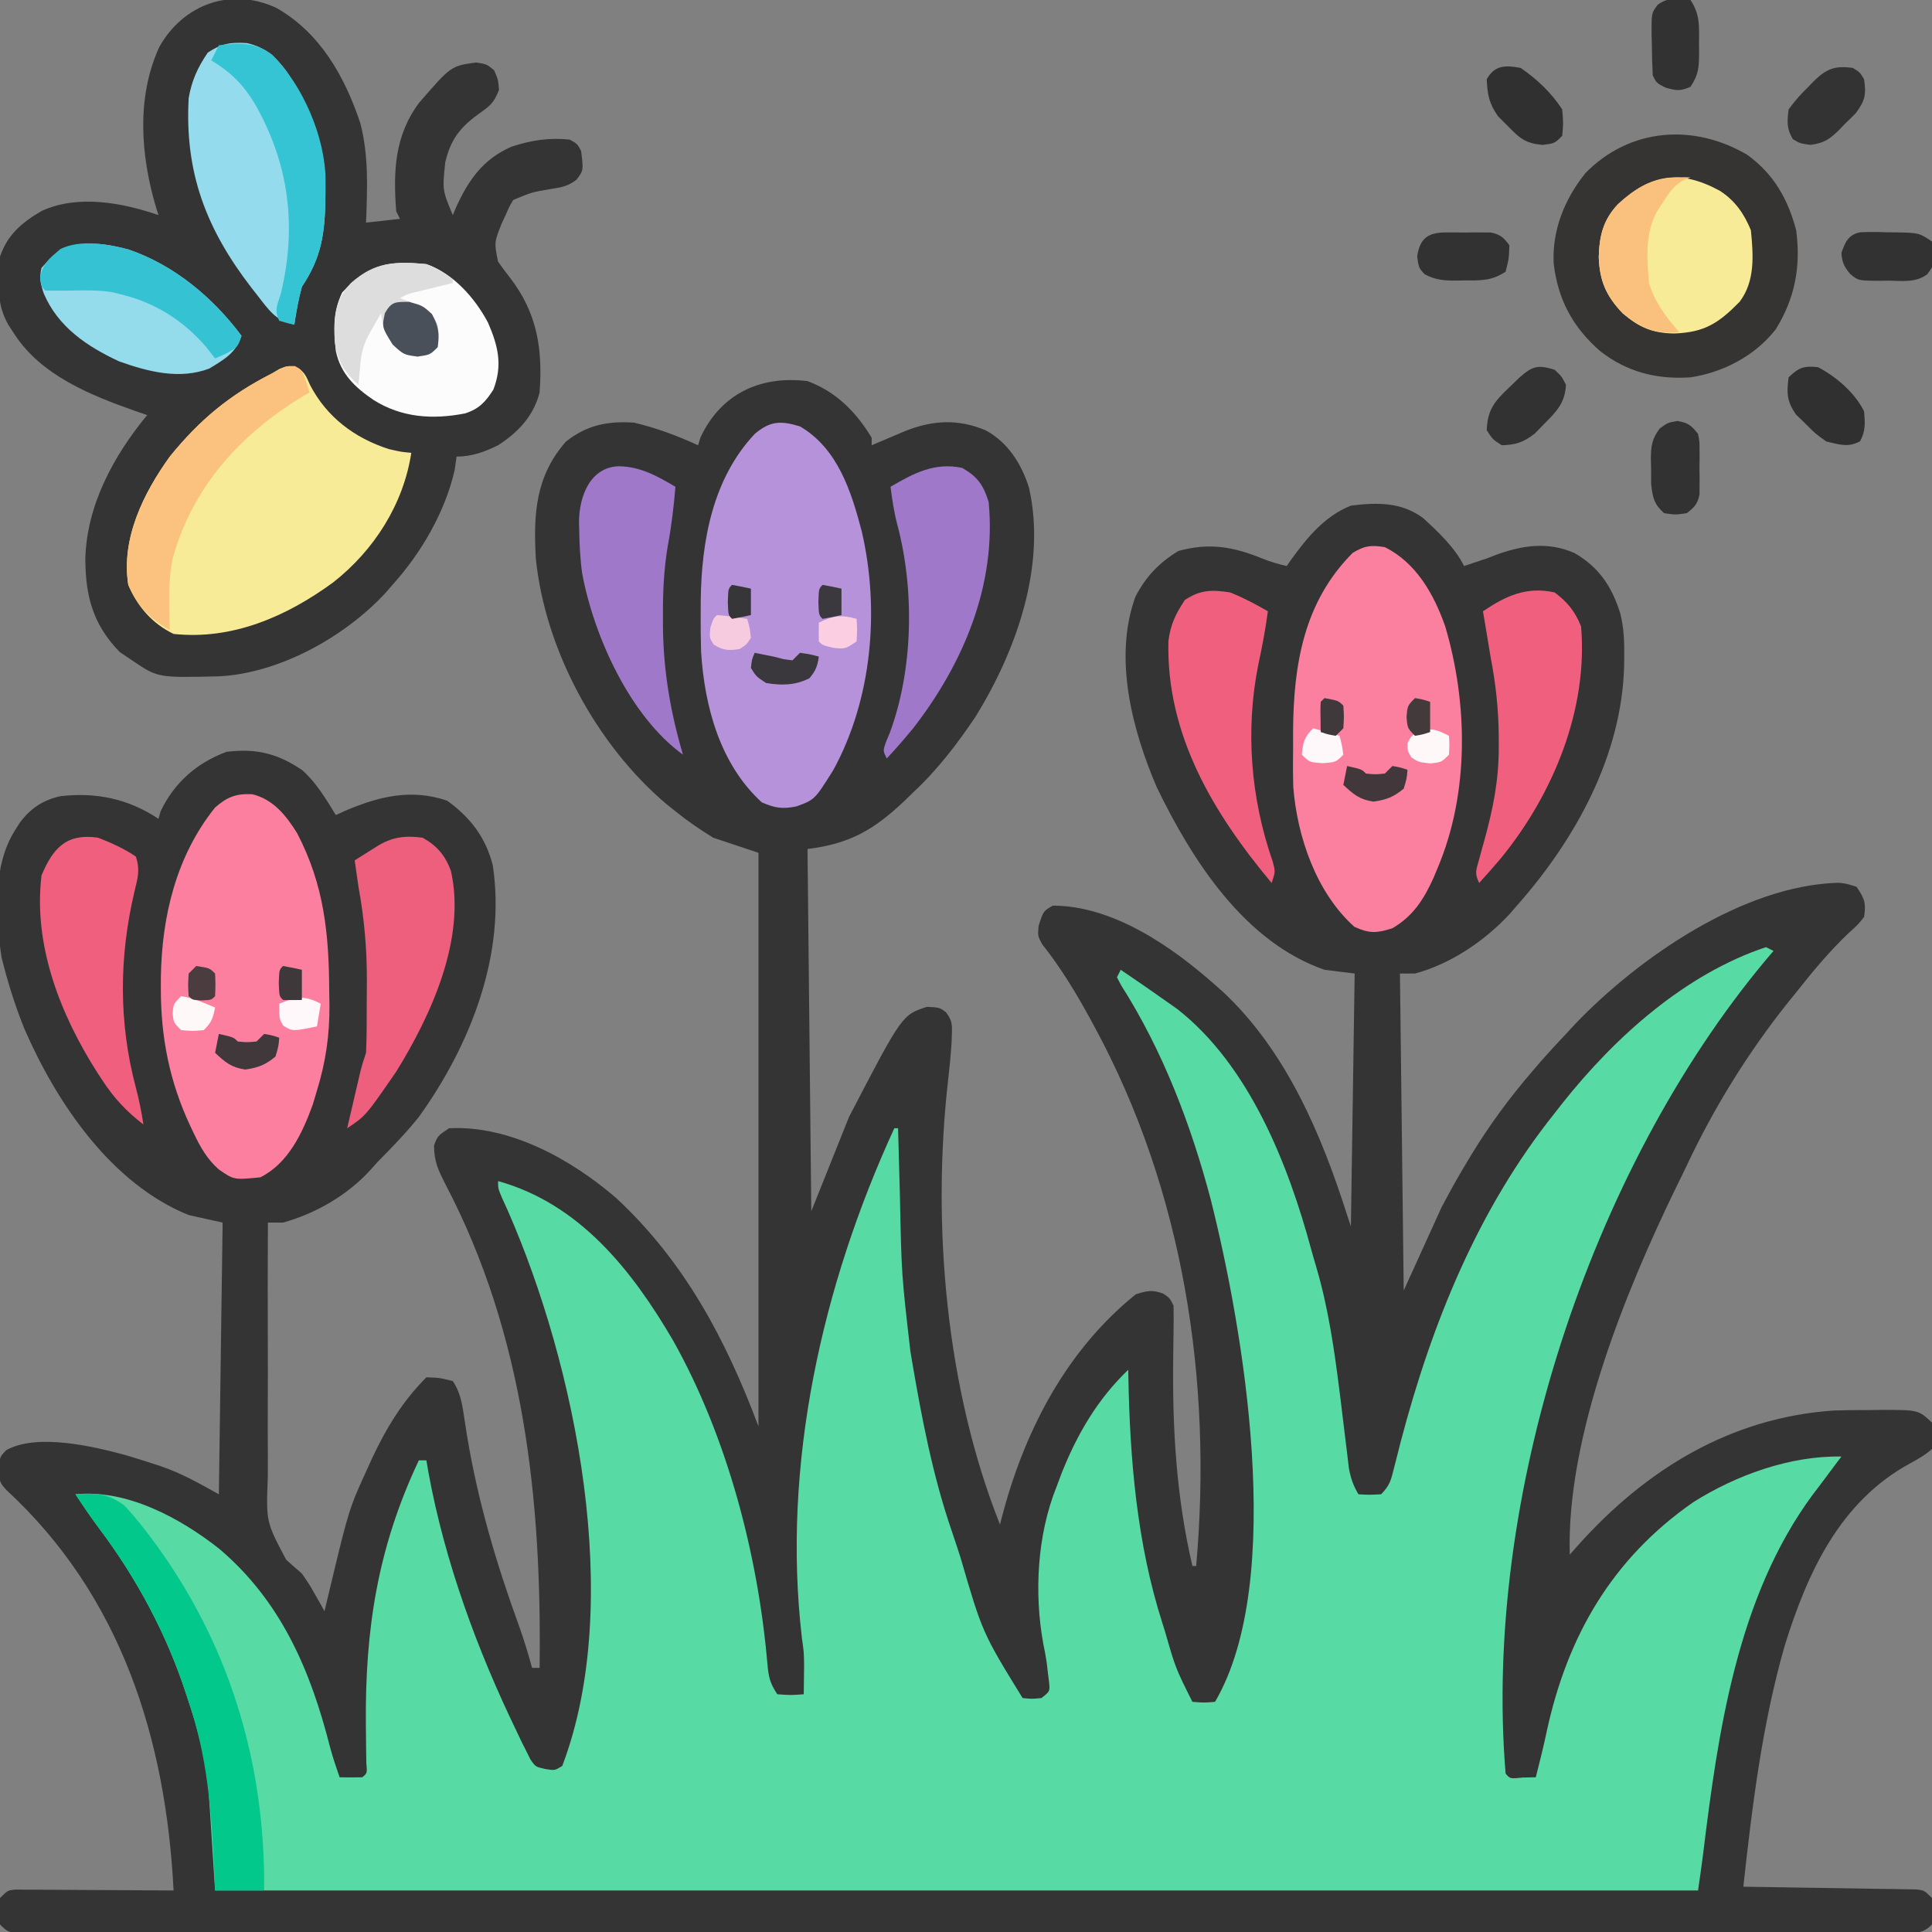 <?xml version="1.0" encoding="UTF-8"?>
<svg version="1.1" xmlns="http://www.w3.org/2000/svg" width="512" height="512">
<rect width="100%" height="100%" fill="#808080" stroke="none"/>
<path d="M0 0 C7.559 2.793 12.876 8.172 17 15 C17 15.66 17 16.32 17 17 C17.82 16.651 18.64 16.301 19.484 15.941 C20.562 15.486 21.64 15.031 22.75 14.562 C23.817 14.11 24.885 13.658 25.984 13.191 C33.23 10.329 39.953 9.985 47.184 13.027 C53.146 16.22 56.788 22.052 58.727 28.367 C63.315 48.983 55.367 71.361 44.562 88.875 C39.718 96.104 34.388 103.068 28 109 C27.282 109.7 26.564 110.4 25.824 111.121 C17.605 118.905 11.332 122.584 0 124 C0.33 155.68 0.66 187.36 1 220 C4.3 211.75 7.6 203.5 11 195 C25.062 167.946 25.062 167.946 31.688 165.812 C35 166 35 166 36.691 167.256 C38.302 169.402 38.346 170.437 38.25 173.094 C38.209 174.293 38.209 174.293 38.168 175.516 C37.954 178.684 37.65 181.831 37.288 184.986 C32.887 223.397 36.64 266.865 51 303 C51.329 301.753 51.657 300.507 51.996 299.223 C58.03 277.258 68.928 256.547 87 242 C89.986 241.057 91.304 240.749 94.25 241.812 C96 243 96 243 97 245 C97.051 247.419 97.043 249.809 96.992 252.227 C96.972 253.738 96.953 255.249 96.935 256.76 C96.925 257.555 96.914 258.349 96.904 259.168 C96.687 277.808 97.756 295.786 102 314 C102.33 314 102.66 314 103 314 C107.344 264.899 99.66 214.604 76 171 C75.497 170.07 75.497 170.07 74.984 169.122 C71.16 162.114 67.119 155.454 62.152 149.184 C61 147 61 147 61.25 144.34 C62.495 140.454 62.495 140.454 65 139 C80.941 139 96.584 149.858 108 160 C108.699 160.615 109.397 161.23 110.117 161.863 C126.87 177.573 136.167 199.555 143 221 C143.33 221.99 143.66 222.98 144 224 C144.33 201.89 144.66 179.78 145 157 C142.36 156.67 139.72 156.34 137 156 C115.724 148.601 101.936 126.962 92.57 107.664 C86.055 92.461 81.009 73.34 86.895 57.148 C89.64 51.813 93.196 48.089 98.312 45 C106.498 42.78 112.763 43.859 120.555 47.027 C122.7 47.881 124.75 48.503 127 49 C127.352 48.492 127.704 47.984 128.066 47.461 C132.3 41.558 137.069 35.745 144 33 C150.946 32.127 157.373 32.021 163.148 36.297 C167.169 39.995 171.535 44.07 174 49 C175.207 48.598 175.207 48.598 176.438 48.188 C177.613 47.796 178.789 47.404 180 47 C181.015 46.604 181.015 46.604 182.051 46.199 C189.14 43.542 196.121 42.412 203.25 45.562 C209.82 49.358 213.154 54.458 215.396 61.567 C216.352 65.418 216.49 69.109 216.438 73.062 C216.429 73.885 216.421 74.707 216.412 75.554 C215.768 99.34 203.437 121.538 188 139 C187.064 140.079 187.064 140.079 186.109 141.18 C179.459 148.361 170.495 154.425 161 157 C159.68 157 158.36 157 157 157 C157.33 184.72 157.66 212.44 158 241 C161.3 233.74 164.6 226.48 168 219 C170.087 215.069 172.133 211.283 174.438 207.5 C174.981 206.595 175.525 205.69 176.085 204.757 C180.827 197.005 186.084 189.887 192 183 C192.758 182.114 193.516 181.229 194.297 180.316 C196.485 177.83 198.725 175.407 201 173 C202.226 171.677 202.226 171.677 203.477 170.328 C220.265 152.797 247.993 133.607 273.223 132.941 C275.125 133.125 275.125 133.125 278 134 C280.168 137.252 280.545 138.227 280 142 C278.348 144.07 278.348 144.07 276.062 146.125 C270.856 151.055 266.436 156.376 262 162 C261.219 162.964 260.438 163.928 259.633 164.922 C249.033 178.265 240.125 192.711 232.884 208.131 C232.035 209.926 231.155 211.705 230.273 213.484 C216.826 241.117 201.064 279.759 202 311 C202.739 310.166 203.477 309.332 204.238 308.473 C222.192 288.437 244.622 274.643 272.047 272.795 C275.159 272.699 278.262 272.678 281.375 272.688 C282.428 272.671 283.481 272.655 284.566 272.639 C294.368 272.632 294.368 272.632 298 276 C298.812 279.375 298.812 279.375 298 283 C296.218 284.59 294.384 285.625 292.285 286.762 C273.625 296.874 265.059 315.596 259 335 C252.996 355.901 250.369 377.44 248 399 C248.895 399.012 248.895 399.012 249.809 399.025 C256.005 399.11 262.202 399.21 268.398 399.317 C270.712 399.356 273.027 399.391 275.341 399.422 C278.663 399.467 281.984 399.525 285.305 399.586 C286.344 399.597 287.384 399.609 288.455 399.621 C289.416 399.641 290.377 399.661 291.367 399.681 C292.215 399.694 293.063 399.708 293.937 399.722 C296 400 296 400 298 402 C298.25 405.5 298.25 405.5 298 409 C295.44 411.56 293.769 411.242 290.278 411.266 C289.469 411.261 288.66 411.257 287.826 411.252 C286.966 411.255 286.107 411.257 285.222 411.26 C282.31 411.268 279.399 411.261 276.487 411.254 C274.392 411.256 272.296 411.259 270.2 411.263 C264.417 411.272 258.633 411.268 252.849 411.261 C246.622 411.257 240.394 411.264 234.166 411.269 C222.663 411.278 211.16 411.277 199.656 411.272 C189.031 411.267 178.405 411.265 167.78 411.268 C167.076 411.268 166.372 411.268 165.647 411.268 C162.79 411.269 159.933 411.269 157.076 411.27 C130.257 411.276 103.438 411.271 76.619 411.26 C52.774 411.25 28.928 411.251 5.082 411.261 C-21.687 411.271 -48.456 411.276 -75.224 411.27 C-78.076 411.269 -80.928 411.268 -83.78 411.268 C-84.482 411.267 -85.184 411.267 -85.908 411.267 C-96.528 411.265 -107.149 411.268 -117.77 411.273 C-129.842 411.278 -141.914 411.277 -153.986 411.266 C-160.151 411.261 -166.317 411.259 -172.482 411.265 C-178.117 411.271 -183.752 411.268 -189.387 411.257 C-191.434 411.255 -193.481 411.256 -195.529 411.261 C-198.294 411.267 -201.06 411.261 -203.826 411.252 C-204.635 411.256 -205.444 411.261 -206.278 411.266 C-211.772 411.228 -211.772 411.228 -214 409 C-214.25 405.5 -214.25 405.5 -214 402 C-212 400 -212 400 -210.089 399.759 C-209.312 399.764 -208.535 399.768 -207.734 399.773 C-206.853 399.773 -205.972 399.773 -205.065 399.773 C-203.637 399.789 -203.637 399.789 -202.18 399.805 C-200.719 399.809 -200.719 399.809 -199.229 399.813 C-196.111 399.824 -192.993 399.85 -189.875 399.875 C-187.764 399.885 -185.654 399.894 -183.543 399.902 C-178.362 399.924 -173.181 399.958 -168 400 C-170.036 359.894 -181.866 321.966 -212.23 293.941 C-214 292 -214 292 -214.5 288.438 C-214 285 -214 285 -212.336 283.305 C-204.21 278.766 -189.327 282.287 -180.772 284.603 C-178.397 285.303 -176.041 286.044 -173.688 286.812 C-172.959 287.049 -172.23 287.285 -171.48 287.528 C-165.775 289.491 -161.448 291.973 -156 295 C-155.67 271.24 -155.34 247.48 -155 223 C-157.97 222.34 -160.94 221.68 -164 221 C-184.535 212.709 -198.997 191.266 -207.531 171.656 C-209.721 166.204 -211.527 160.687 -213 155 C-213.192 154.264 -213.384 153.528 -213.582 152.77 C-215.205 142.015 -216.022 128.447 -210 119 C-209.626 118.402 -209.252 117.804 -208.867 117.188 C-206.038 113.29 -202.648 111.028 -198 110 C-188.513 108.901 -179.981 110.679 -172 116 C-171.722 115.01 -171.722 115.01 -171.438 114 C-167.78 106.366 -161.881 101.205 -154 98.25 C-146.079 97.26 -140.398 98.689 -133.875 103.125 C-130.138 106.462 -127.603 110.763 -125 115 C-124.212 114.639 -123.425 114.278 -122.613 113.906 C-113.572 110.054 -105.071 107.94 -95.5 111.188 C-89.32 115.668 -85.317 120.871 -83.41 128.297 C-79.828 151.904 -89.355 176.039 -103 195 C-106.402 199.257 -110.174 203.127 -114 207 C-114.907 208.015 -114.907 208.015 -115.832 209.051 C-121.936 215.749 -130.291 220.577 -139 223 C-140.32 223 -141.64 223 -143 223 C-143.055 233.797 -143.066 244.593 -143.023 255.39 C-143.005 260.405 -143.001 265.418 -143.031 270.432 C-143.059 275.276 -143.048 280.119 -143.011 284.963 C-143.004 286.806 -143.01 288.649 -143.031 290.492 C-143.488 302.295 -143.488 302.295 -138.156 312.356 C-136.786 313.587 -135.402 314.804 -134 316 C-131.906 319.066 -131.906 319.066 -130.5 321.562 C-130.015 322.409 -129.531 323.256 -129.031 324.129 C-128.691 324.746 -128.351 325.364 -128 326 C-127.844 325.341 -127.689 324.682 -127.529 324.003 C-121.613 299.141 -121.613 299.141 -117 289 C-116.465 287.822 -115.93 286.644 -115.379 285.43 C-111.615 277.422 -107.28 270.28 -101 264 C-97.5 264.125 -97.5 264.125 -94 265 C-92.18 267.755 -91.62 270.415 -91.141 273.648 C-90.998 274.56 -90.855 275.472 -90.708 276.411 C-90.481 277.878 -90.481 277.878 -90.25 279.375 C-87.386 296.715 -82.516 313.218 -76.516 329.715 C-75.169 333.439 -74.038 337.179 -73 341 C-72.34 341 -71.68 341 -71 341 C-70.412 296.712 -75.017 252.809 -95.887 212.977 C-97.791 209.226 -99.007 206.785 -98.969 202.523 C-98 200 -98 200 -95 198 C-78.819 197.167 -62.543 206.297 -50.684 216.504 C-32.593 233.33 -21.626 253.998 -13 277 C-13 226.84 -13 176.68 -13 125 C-16.96 123.68 -20.92 122.36 -25 121 C-28.605 118.758 -31.734 116.641 -35 114 C-35.822 113.341 -36.645 112.683 -37.492 112.004 C-55.926 96.355 -69.561 71.179 -72 47 C-72.666 35.202 -72.085 25.19 -64 16 C-58.403 11.612 -52.967 10.551 -46 11 C-40.083 12.379 -34.516 14.482 -29 17 C-28.794 16.319 -28.587 15.639 -28.375 14.938 C-22.927 3.298 -12.463 -1.533 0 0 Z " fill="#333433" transform="translate(214,101)"/>
<path d="M0 0 C0.66 0.33 1.32 0.66 2 1 C1.296 1.828 0.592 2.655 -0.133 3.508 C-46.727 59.376 -75.03 146.096 -69 219 C-67.816 220.416 -67.816 220.416 -64.438 220.062 C-62.736 220.032 -62.736 220.032 -61 220 C-59.986 216.02 -58.993 212.046 -58.141 208.027 C-52.701 182.728 -40.877 162.133 -19.266 147.098 C-7.877 139.909 6.454 134.734 20 135 C19.648 135.461 19.296 135.923 18.934 136.398 C17.275 138.589 15.638 140.794 14 143 C13.447 143.724 12.894 144.449 12.324 145.195 C-7.646 172.281 -12.714 208.011 -16.69 240.583 C-17.093 243.726 -17.552 246.862 -18 250 C-147.69 250 -277.38 250 -411 250 C-411.99 234.655 -411.99 234.655 -413 219 C-414.421 212.409 -415.839 206.308 -418 200 C-418.216 199.331 -418.433 198.662 -418.656 197.972 C-423.821 182.089 -431.742 167.307 -441.773 153.98 C-443.966 151.046 -445.994 148.063 -448 145 C-434.392 143.611 -420.26 151.28 -409.906 159.438 C-393.479 173.365 -385.688 191.714 -380.521 212.059 C-379.799 214.747 -378.917 217.373 -378 220 C-376 220.043 -374 220.041 -372 220 C-370.679 218.908 -370.679 218.908 -370.918 216.219 C-370.936 214.992 -370.954 213.764 -370.973 212.5 C-370.987 211.132 -371.001 209.765 -371.015 208.397 C-371.023 207.679 -371.032 206.96 -371.04 206.22 C-371.295 180.829 -367.911 159.08 -357 136 C-356.34 136 -355.68 136 -355 136 C-354.827 137.024 -354.655 138.047 -354.477 139.102 C-350.132 162.859 -341.52 186.305 -331 208 C-330.595 208.856 -330.19 209.713 -329.772 210.595 C-329.359 211.413 -328.945 212.231 -328.52 213.074 C-328.156 213.806 -327.792 214.538 -327.417 215.292 C-326.07 217.229 -326.07 217.229 -323.468 217.808 C-320.997 218.213 -320.997 218.213 -319 217 C-302.454 173.485 -315.515 110.626 -333.438 69.812 C-333.931 68.726 -334.425 67.639 -334.934 66.52 C-336 64 -336 64 -336 62 C-314.413 68.016 -300.544 85.587 -289.667 104.172 C-275.341 129.643 -267.128 160.92 -264.632 189.914 C-264.315 193.393 -263.992 195.012 -262 198 C-258.416 198.25 -258.416 198.25 -255 198 C-254.972 196.354 -254.953 194.708 -254.938 193.062 C-254.92 191.688 -254.92 191.688 -254.902 190.285 C-254.951 186.894 -254.951 186.894 -255.484 183.129 C-260.854 137.119 -250.148 89.671 -231 48 C-230.67 48 -230.34 48 -230 48 C-229.975 48.946 -229.95 49.892 -229.924 50.867 C-229.828 54.461 -229.728 58.054 -229.628 61.647 C-229.585 63.187 -229.543 64.727 -229.503 66.267 C-229.087 86.714 -229.087 86.714 -226.75 107 C-226.559 108.155 -226.559 108.155 -226.365 109.333 C-223.743 124.758 -220.815 140.149 -215.698 154.961 C-214.933 157.194 -214.207 159.438 -213.48 161.684 C-207.64 181.715 -207.64 181.715 -197 199 C-194.542 199.25 -194.542 199.25 -192 199 C-189.742 197.211 -189.742 197.211 -189.988 194.793 C-190.149 193.503 -190.149 193.503 -190.312 192.188 C-190.412 191.335 -190.511 190.483 -190.613 189.605 C-190.858 187.954 -191.152 186.309 -191.509 184.679 C-193.984 171.171 -193.13 155.729 -188 143 C-187.564 141.836 -187.129 140.672 -186.68 139.473 C-182.532 129.035 -177.141 119.803 -169 112 C-168.991 112.616 -168.981 113.232 -168.972 113.866 C-168.559 135.825 -166.71 157.972 -160 179 C-159.639 180.143 -159.639 180.143 -159.271 181.31 C-156.481 191.046 -156.481 191.046 -152 200 C-148.916 200.25 -148.916 200.25 -146 200 C-127.046 167.565 -138.606 100.74 -147.117 66.98 C-152.341 47.164 -159.832 27.454 -170.883 10.117 C-171.251 9.419 -171.62 8.72 -172 8 C-171.67 7.34 -171.34 6.68 -171 6 C-166.634 8.955 -162.3 11.95 -158 15 C-157.328 15.476 -156.657 15.951 -155.965 16.441 C-136.929 31.361 -126.609 57.535 -120.507 80.143 C-120.071 81.741 -119.605 83.33 -119.133 84.918 C-115.975 95.678 -114.385 106.745 -112.992 117.848 C-112.905 118.54 -112.818 119.233 -112.728 119.947 C-112.288 123.459 -111.859 126.972 -111.446 130.487 C-111.208 132.437 -111.208 132.437 -110.965 134.426 C-110.827 135.595 -110.689 136.765 -110.547 137.97 C-110.051 140.717 -109.409 142.617 -108 145 C-105.083 145.167 -105.083 145.167 -102 145 C-99.596 142.596 -99.34 141.097 -98.52 137.82 C-98.11 136.225 -98.11 136.225 -97.692 134.597 C-97.402 133.451 -97.112 132.306 -96.812 131.125 C-88.578 99.802 -76.374 69.485 -56 44 C-55.27 43.067 -54.541 42.133 -53.789 41.172 C-39.968 23.811 -21.467 7.156 0 0 Z " fill="#58DAA5" transform="translate(468,251)"/>
<path d="M0 0 C11.61 6.557 18.205 18.23 22.312 30.625 C24.565 39.287 24.153 48.065 23.812 56.938 C28.267 56.443 28.267 56.443 32.812 55.938 C32.483 55.278 32.153 54.617 31.812 53.938 C31 43.4 31.367 33.867 37.906 25.145 C46.32 15.426 46.32 15.426 52.938 14.5 C55.812 14.938 55.812 14.938 57.75 16.562 C58.812 18.938 58.812 18.938 59.062 21.75 C57.642 25.372 56.595 26.047 53.5 28.25 C48.628 31.795 46.198 35.043 44.812 40.938 C44.035 48.325 44.035 48.325 46.812 54.938 C47.081 54.297 47.349 53.656 47.625 52.996 C50.942 45.675 54.752 40.19 62.27 36.844 C67.51 35.105 72.317 34.359 77.812 34.938 C79.812 36.062 79.812 36.062 80.812 37.938 C81.456 43.082 81.456 43.082 79.594 45.559 C77.374 47.277 75.699 47.568 72.938 48 C67.688 48.887 67.688 48.887 62.812 50.938 C61.753 52.759 61.753 52.759 60.812 54.938 C60.462 55.684 60.111 56.43 59.75 57.199 C57.781 62.177 57.781 62.177 58.781 67.238 C59.824 68.735 60.914 70.2 62.043 71.633 C69.208 80.964 70.649 90.491 69.812 101.938 C68.229 108.175 64.137 112.492 58.812 115.938 C55.195 117.7 51.89 118.938 47.812 118.938 C47.648 120.093 47.483 121.248 47.312 122.438 C44.836 133.537 38.383 144.575 30.812 152.938 C30.244 153.597 29.676 154.257 29.09 154.938 C18.284 166.684 0.802 176.43 -15.297 177.176 C-31.379 177.557 -31.379 177.557 -38.188 172.938 C-39.26 172.216 -40.333 171.494 -41.438 170.75 C-48.51 163.517 -50.523 156.031 -50.573 146.135 C-50.258 131.88 -43.088 118.727 -34.188 107.938 C-35.729 107.41 -35.729 107.41 -37.301 106.871 C-49.211 102.673 -62.335 97.422 -69.438 86.375 C-69.938 85.611 -70.438 84.846 -70.953 84.059 C-74.203 78.474 -73.825 72.197 -73.188 65.938 C-71.2 60.096 -67.363 56.892 -62.152 53.848 C-52.594 49.42 -40.753 51.658 -31.188 54.938 C-31.392 54.294 -31.597 53.651 -31.809 52.988 C-35.919 39.201 -37.111 23.714 -30.938 10.312 C-24.504 -1.031 -11.918 -5.488 0 0 Z " fill="#343434" transform="translate(73.188,2.062)"/>
<path d="M0 0 C8.338 4.169 13 12.469 16 21 C22.023 41.355 22.403 65.165 14 85 C13.478 86.261 13.478 86.261 12.945 87.547 C10.352 93.277 7.525 97.77 2 101 C-2.202 102.327 -4.041 102.43 -8.062 100.625 C-18.165 91.597 -23.234 76.779 -24.273 63.521 C-24.365 59.863 -24.361 56.221 -24.312 52.562 C-24.316 51.342 -24.319 50.122 -24.322 48.865 C-24.218 31.098 -21.462 14.462 -8.5 1.5 C-5.306 -0.416 -3.673 -0.6 0 0 Z " fill="#FB7F9F" transform="translate(367,145)"/>
<path d="M0 0 C5.556 1.354 8.971 5.628 11.879 10.309 C19.067 24.064 20.333 37.025 20.398 52.336 C20.419 53.53 20.44 54.725 20.461 55.955 C20.496 63.926 19.479 70.907 17.148 78.523 C16.784 79.744 16.419 80.965 16.043 82.223 C13.352 89.655 9.605 97.795 2.148 101.523 C-4.842 102.222 -4.842 102.222 -8.887 99.422 C-12.02 96.629 -13.729 93.57 -15.539 89.773 C-15.834 89.154 -16.13 88.534 -16.434 87.895 C-21.93 76.156 -24.249 64.417 -24.227 51.461 C-24.225 50.47 -24.223 49.479 -24.222 48.458 C-23.957 32.297 -20.141 16.334 -9.852 3.523 C-6.697 0.748 -4.316 -0.209 0 0 Z " fill="#FC7F9F" transform="translate(66.852,210.477)"/>
<path d="M0 0 C9.993 5.849 13.584 17.164 16.375 27.812 C21.192 48.595 19.124 72.366 8.785 91.156 C3.895 98.946 3.895 98.946 -0.941 100.707 C-4.635 101.457 -6.637 101.16 -10.125 99.625 C-21.177 89.534 -25.296 74.248 -26.205 59.73 C-26.302 56.359 -26.329 52.998 -26.312 49.625 C-26.308 48.438 -26.303 47.252 -26.298 46.029 C-26.087 30.326 -23.146 13.889 -12 2 C-7.898 -1.471 -5.11 -1.559 0 0 Z " fill="#B692DA" transform="translate(212,113)"/>
<path d="M0 0 C2.542 1.184 2.939 2.406 4.074 4.941 C8.497 13.436 15.844 18.949 24.887 21.879 C28.245 22.651 28.245 22.651 30.887 22.879 C28.812 36.48 21.06 48.651 10.279 57.146 C-2.071 66.219 -16.513 72.553 -32.113 70.879 C-37.805 68.085 -41.633 63.695 -44.113 57.879 C-46.056 45.63 -40.106 33.618 -33.113 23.879 C-25.184 14.123 -17.291 7.562 -6.113 1.879 C-5.426 1.472 -4.739 1.064 -4.031 0.645 C-2.113 -0.121 -2.113 -0.121 0 0 Z " fill="#F7EB98" transform="translate(78.113,97.121)"/>
<path d="M0 0 C7.016 5.046 10.811 11.708 13 20 C14.287 29.545 12.701 38.062 7.598 46.25 C2.182 53.241 -6.291 57.69 -15 59 C-23.899 59.603 -31.913 57.604 -39 52 C-46.267 45.62 -50.113 38.393 -51.254 28.883 C-51.742 20.037 -48.304 11.596 -42.766 4.785 C-31.004 -7.106 -14.215 -8.33 0 0 Z " fill="#353433" transform="translate(463,41)"/>
<path d="M0 0 C4.908 1.112 7.566 3.609 10.551 7.578 C16.528 17.496 20.935 27.134 20.801 38.828 C20.791 40.094 20.791 40.094 20.78 41.385 C20.627 50.603 19.708 56.842 14.551 64.578 C13.653 67.879 13.059 71.197 12.551 74.578 C7.713 73.733 5.684 70.599 2.801 66.891 C2.274 66.221 1.746 65.551 1.203 64.861 C-10.814 49.257 -16.531 34.364 -15.449 14.578 C-14.626 9.823 -13.073 6.504 -10.387 2.516 C-6.741 0.111 -4.321 -0.282 0 0 Z " fill="#94DCED" transform="translate(65.449,11.422)"/>
<path d="M0 0 C7.157 2.503 12.839 8.934 16.324 15.492 C19.006 21.683 20.252 26.744 17.75 33.25 C15.698 36.474 13.938 38.383 10.258 39.555 C1.698 41.243 -6.57 40.687 -14 36 C-18.935 32.655 -22.754 29.043 -24 23 C-24.607 17.359 -24.806 12.671 -22.312 7.5 C-15.378 0.003 -10.038 -1.013 0 0 Z " fill="#FCFCFC" transform="translate(113,70)"/>
<path d="M0 0 C4.025 2.612 6.4 6.055 8.203 10.43 C8.86 17.028 9.371 23.96 5.203 29.43 C-0.362 35.089 -4.071 37.508 -12.047 37.805 C-17.848 37.75 -21.436 36.192 -25.797 32.43 C-30.168 27.829 -31.89 23.852 -32.109 17.555 C-31.951 11.937 -30.963 7.727 -26.992 3.516 C-18.216 -4.532 -10.512 -5.707 0 0 Z " fill="#F7EB98" transform="translate(455.797,50.57)"/>
<path d="M0 0 C5.519 -0.281 8.403 -0.367 13 3 C14.853 5.009 16.529 6.968 18.188 9.125 C18.662 9.738 19.136 10.352 19.624 10.983 C40.467 38.589 50.337 70.617 50 105 C45.71 105 41.42 105 37 105 C36.914 102.983 36.827 100.965 36.738 98.887 C35.993 83.761 34.945 69.434 30 55 C29.784 54.331 29.567 53.662 29.344 52.972 C24.179 37.089 16.258 22.307 6.227 8.98 C4.034 6.046 2.006 3.063 0 0 Z " fill="#02C88B" transform="translate(20,396)"/>
<path d="M0 0 C3.786 2.103 5.966 4.674 7.496 8.766 C11.56 26.784 2.254 47.026 -7 62 C-15.082 73.721 -15.082 73.721 -20 77 C-19.356 74.229 -18.71 71.458 -18.062 68.688 C-17.88 67.902 -17.698 67.116 -17.51 66.307 C-17.333 65.549 -17.155 64.792 -16.973 64.012 C-16.81 63.315 -16.648 62.619 -16.481 61.901 C-16.062 60.247 -15.54 58.619 -15 57 C-14.793 52.75 -14.814 48.497 -14.815 44.243 C-14.813 42.167 -14.794 40.092 -14.775 38.016 C-14.74 29.513 -15.473 21.377 -17 13 C-17.216 11.564 -17.426 10.126 -17.625 8.688 C-17.749 7.801 -17.872 6.914 -18 6 C-16.709 5.186 -15.417 4.374 -14.125 3.562 C-13.046 2.884 -13.046 2.884 -11.945 2.191 C-8.01 -0.219 -4.561 -0.614 0 0 Z " fill="#EE5E7D" transform="translate(112,222)"/>
<path d="M0 0 C4.12 2.367 5.587 4.551 7 9 C9.134 30.99 0.283 51.888 -13 69 C-15.26 71.741 -17.568 74.411 -20 77 C-21 75 -21 75 -20.293 72.855 C-19.746 71.535 -19.746 71.535 -19.188 70.188 C-12.959 53.398 -12.609 32.116 -17.246 14.867 C-18.106 11.598 -18.57 8.35 -19 5 C-12.825 1.39 -7.28 -1.554 0 0 Z " fill="#A078C9" transform="translate(255,124)"/>
<path d="M0 0 C3.394 2.546 5.444 5.084 7 9 C8.885 31.009 -0.39 53.465 -14.196 70.382 C-16.09 72.625 -18.027 74.826 -20 77 C-21.29 74.421 -20.797 73.566 -20.039 70.824 C-19.815 69.996 -19.59 69.168 -19.359 68.314 C-18.996 67.014 -18.996 67.014 -18.625 65.688 C-16.302 57.219 -14.805 49.811 -14.812 41 C-14.813 40.061 -14.814 39.122 -14.815 38.155 C-14.878 30.941 -15.613 24.083 -17 17 C-17.38 14.73 -17.755 12.459 -18.125 10.188 C-18.416 8.458 -18.707 6.729 -19 5 C-12.91 0.881 -7.44 -1.639 0 0 Z " fill="#F05F7E" transform="translate(412,157)"/>
<path d="M0 0 C3.518 1.366 6.875 2.874 10 5 C11.177 8.532 10.513 10.612 9.664 14.155 C5.527 31.575 5.42 48.998 10.027 66.32 C10.88 69.546 11.512 72.702 12 76 C7.442 72.487 4.201 68.996 1.062 64.188 C0.421 63.211 0.421 63.211 -0.233 62.215 C-10.042 46.824 -17.227 28.461 -15 10 C-11.936 2.664 -8.305 -1.225 0 0 Z " fill="#F05F7E" transform="translate(26,222)"/>
<path d="M0 0 C3.501 1.396 6.749 3.099 10 5 C9.364 9.816 8.465 14.504 7.438 19.25 C3.992 36.64 5.467 54.661 11.293 71.355 C12 74 12 74 11 77 C-4.384 58.597 -16.966 37.768 -16.359 12.926 C-15.814 8.489 -14.461 5.726 -12 2 C-7.914 -0.724 -4.802 -0.754 0 0 Z " fill="#F05F7E" transform="translate(326,157)"/>
<path d="M0 0 C5.748 0.084 10.13 2.591 15 5.438 C14.558 10.692 13.952 15.85 12.98 21.035 C11.93 27.264 11.655 33.316 11.688 39.625 C11.69 40.706 11.693 41.788 11.696 42.902 C11.846 54.504 13.712 65.316 17 76.438 C2.971 66.289 -6.564 45.169 -9.703 28.494 C-10.262 24.628 -10.437 20.778 -10.5 16.875 C-10.519 16.125 -10.537 15.375 -10.556 14.602 C-10.479 7.896 -7.576 0.23 0 0 Z " fill="#A078C9" transform="translate(164,123.562)"/>
<path d="M0 0 C12.065 4.104 22.381 12.734 29.938 22.875 C28.415 27.443 25.452 29.065 21.434 31.531 C13.581 34.549 5.154 32.391 -2.539 29.625 C-11.024 25.672 -18.645 20.541 -22.434 11.723 C-23.31 9.149 -23.713 7.55 -23.062 4.875 C-16.62 -2.585 -9.226 -2.486 0 0 Z " fill="#94DBEC" transform="translate(34.062,66.125)"/>
<path d="M0 0 C1.875 1 1.875 1 2.992 4.062 C3.429 5.517 3.429 5.517 3.875 7 C3.197 7.401 2.519 7.802 1.82 8.215 C-14.637 18.267 -27.334 32.332 -32.438 51.312 C-33.637 57.454 -33.284 63.774 -33.125 70 C-38.372 67.008 -41.74 63.606 -44.125 58 C-46.068 45.751 -40.118 33.74 -33.125 24 C-25.196 14.244 -17.303 7.683 -6.125 2 C-5.399 1.613 -4.674 1.227 -3.926 0.828 C-2.125 0 -2.125 0 0 0 Z " fill="#FBC17E" transform="translate(78.125,97)"/>
<path d="M0 0 C5.306 -0.685 9.738 -0.865 14.125 2.5 C22.271 10.563 28.218 24.438 28.278 35.777 C28.269 36.593 28.26 37.409 28.25 38.25 C28.24 39.516 28.24 39.516 28.229 40.807 C28.077 50.025 27.158 56.264 22 64 C21.102 67.301 20.508 70.619 20 74 C18.062 73.625 18.062 73.625 16 73 C14.577 70.154 15.544 68.785 16.438 65.75 C20.737 47.854 18.573 31.239 9.438 15.344 C6.267 10.174 3.187 7.183 -2 4 C-1.34 2.68 -0.68 1.36 0 0 Z " fill="#35C4D3" transform="translate(58,12)"/>
<path d="M0 0 C12.065 4.104 22.381 12.734 29.938 22.875 C28.938 25.875 28.938 25.875 25.875 27.562 C24.906 27.996 23.936 28.429 22.938 28.875 C22.154 27.864 21.37 26.854 20.562 25.812 C14.48 18.756 6.982 14.056 -2.062 11.875 C-2.814 11.687 -3.566 11.499 -4.34 11.305 C-7.841 10.752 -11.281 10.807 -14.812 10.875 C-17.236 10.921 -19.638 10.922 -22.062 10.875 C-23.062 9.875 -23.062 9.875 -23.438 7.625 C-22.907 3.737 -20.976 2.372 -18.062 -0.125 C-12.841 -2.736 -5.452 -1.469 0 0 Z " fill="#35C3D3" transform="translate(34.062,66.125)"/>
<path d="M0 0 C2.803 1.039 4.58 2.199 7 4 C7 4.33 7 4.66 7 5 C6.157 5.205 5.314 5.41 4.445 5.621 C3.35 5.891 2.254 6.16 1.125 6.438 C-0.511 6.838 -0.511 6.838 -2.18 7.246 C-4.925 7.879 -4.925 7.879 -7 9 C-5.907 9.412 -4.814 9.825 -3.688 10.25 C-0.482 11.645 1.422 12.75 3 16 C3.312 19.125 3.312 19.125 3 22 C1 24 1 24 -2.312 24.5 C-6 24 -6 24 -8.875 21.312 C-10.8 18.312 -11.692 16.496 -12 13 C-12.639 14.114 -13.279 15.227 -13.938 16.375 C-14.297 17.001 -14.657 17.628 -15.027 18.273 C-16.765 21.359 -17.245 23.588 -17.562 27.125 C-17.688 28.49 -17.688 28.49 -17.816 29.883 C-17.877 30.581 -17.938 31.28 -18 32 C-21.96 28.436 -23.719 25.425 -24.336 20.098 C-24.416 13.894 -24.415 9.773 -20 5 C-13.601 -0.638 -8.397 -0.768 0 0 Z " fill="#DDDDDD" transform="translate(113,70)"/>
<path d="M0 0 C-0.891 0.358 -0.891 0.358 -1.801 0.723 C-4.467 2.271 -5.535 3.851 -7.188 6.438 C-7.697 7.22 -8.206 8.002 -8.73 8.809 C-12.133 14.682 -11.532 21.424 -11 28 C-9.482 33.081 -6.471 37.033 -3 41 C-9.372 41.664 -13.018 39.962 -18 36 C-22.371 31.399 -24.093 27.422 -24.312 21.125 C-24.154 15.507 -23.166 11.297 -19.195 7.086 C-12.863 1.279 -8.495 -0.288 0 0 Z " fill="#FAC17E" transform="translate(448,47)"/>
<path d="M0 0 C4.851 2.568 9.694 6.7 12.188 11.688 C12.449 14.759 12.627 16.887 11.125 19.625 C7.971 21.355 5.61 20.475 2.188 19.688 C-0.684 17.648 -0.684 17.648 -3.25 15.062 C-4.115 14.225 -4.98 13.387 -5.871 12.523 C-8.302 8.972 -8.348 6.909 -7.812 2.688 C-5.116 0.07 -3.732 -0.415 0 0 Z " fill="#303030" transform="translate(481.812,97.312)"/>
<path d="M0 0 C4.302 2.982 8.159 6.583 11 11 C11.312 14.625 11.312 14.625 11 18 C9 20 9 20 5.711 20.41 C1.146 19.906 -0.215 18.7 -3.375 15.438 C-4.228 14.591 -5.082 13.744 -5.961 12.871 C-8.369 9.48 -8.818 7.122 -9 3 C-6.928 -0.778 -3.97 -0.749 0 0 Z " fill="#303030" transform="translate(403,18)"/>
<path d="M0 0 C2.901 0.521 3.631 1.16 5.438 3.438 C5.826 5.383 5.826 5.383 5.836 7.562 C5.84 8.351 5.844 9.14 5.848 9.953 C5.836 10.773 5.824 11.593 5.812 12.438 C5.824 13.257 5.836 14.077 5.848 14.922 C5.844 15.711 5.84 16.5 5.836 17.312 C5.831 18.391 5.831 18.391 5.826 19.492 C5.324 22.007 4.457 22.895 2.438 24.438 C-0.562 24.875 -0.562 24.875 -3.562 24.438 C-6.277 21.941 -6.567 20.395 -6.996 16.688 C-7.013 15.271 -7.014 13.854 -7 12.438 C-7.02 11.726 -7.04 11.014 -7.061 10.281 C-7.057 6.766 -6.838 4.802 -4.695 1.965 C-2.562 0.438 -2.562 0.438 0 0 Z " fill="#323232" transform="translate(444.562,111.562)"/>
<path d="M0 0 C0.789 -0.004 1.578 -0.008 2.391 -0.012 C3.21 -0 4.03 0.011 4.875 0.023 C6.105 0.006 6.105 0.006 7.359 -0.012 C8.543 -0.006 8.543 -0.006 9.75 0 C10.469 0.003 11.189 0.007 11.93 0.01 C14.46 0.515 15.368 1.325 16.875 3.398 C16.75 6.961 16.75 6.961 15.875 10.398 C12.159 12.876 9.238 12.73 4.938 12.711 C4.221 12.727 3.505 12.743 2.768 12.76 C-0.438 12.763 -2.755 12.597 -5.602 11.066 C-7.125 9.398 -7.125 9.398 -7.562 6.398 C-6.862 1.598 -4.764 0.022 0 0 Z " fill="#323232" transform="translate(383.125,61.602)"/>
<path d="M0 0 C1.875 1.75 1.875 1.75 3 4 C2.719 8.753 0.605 10.962 -2.688 14.25 C-3.537 15.121 -4.386 15.993 -5.262 16.891 C-8.322 19.248 -10.167 19.857 -14 20 C-16.438 18.438 -16.438 18.438 -18 16 C-17.821 10.605 -15.907 8.322 -12.062 4.688 C-11.167 3.825 -10.271 2.963 -9.348 2.074 C-5.869 -0.999 -4.437 -1.407 0 0 Z " fill="#323232" transform="translate(412,98)"/>
<path d="M0 0 C2.389 -0.13 4.723 -0.097 7.113 -0.001 C7.933 0.005 8.752 0.011 9.597 0.017 C15.669 0.141 15.669 0.141 19.113 2.437 C19.78 8.551 19.78 8.551 17.833 11.134 C14.842 13.398 11.212 12.866 7.613 12.812 C6.455 12.829 6.455 12.829 5.273 12.847 C-0.431 12.817 -0.431 12.817 -2.577 11.029 C-4.19 9.068 -4.737 7.984 -4.887 5.437 C-3.862 2.563 -3.128 0.724 0 0 Z " fill="#323232" transform="translate(492.887,61.563)"/>
<path d="M0 0 C2.566 3.849 2.295 7.043 2.25 11.5 C2.258 12.272 2.265 13.044 2.273 13.84 C2.26 17.736 2.207 19.69 0 23 C-2.686 24.204 -3.841 24.048 -6.688 23.188 C-9 22 -9 22 -10 20 C-10.151 17.174 -10.231 14.389 -10.25 11.562 C-10.271 10.786 -10.291 10.009 -10.312 9.209 C-10.352 3.467 -10.352 3.467 -8.702 1.277 C-5.892 -0.831 -3.371 -0.368 0 0 Z " fill="#323232" transform="translate(448,0)"/>
<path d="M0 0 C1.875 1.125 1.875 1.125 3 3 C3.584 7.11 3.296 8.596 0.805 11.992 C-0.156 12.969 -1.133 13.93 -2.125 14.875 C-2.599 15.373 -3.074 15.87 -3.562 16.383 C-6.122 18.901 -7.651 19.958 -11.25 20.391 C-14 20 -14 20 -15.875 18.875 C-17.564 16.06 -17.39 14.246 -17 11 C-15.336 8.732 -13.876 7.032 -11.875 5.125 C-11.401 4.627 -10.926 4.13 -10.438 3.617 C-7.005 0.24 -4.766 -0.677 0 0 Z " fill="#333333" transform="translate(491,18)"/>
<path d="M0 0 C3.562 1 3.562 1 6 3.188 C7.816 6.456 8.054 8.316 7.562 12 C5.562 14 5.562 14 2.25 14.5 C-1.438 14 -1.438 14 -4.375 11.312 C-7.24 6.711 -7.24 6.711 -6.438 3 C-4.665 -0.127 -3.622 0 0 0 Z " fill="#495059" transform="translate(108.438,80)"/>
<path d="M0 0 C3.875 0.875 3.875 0.875 5 2 C7.458 2.25 7.458 2.25 10 2 C10.66 1.34 11.32 0.68 12 0 C14.125 0.375 14.125 0.375 16 1 C15.812 3.312 15.812 3.312 15 6 C12.319 8.221 10.443 8.935 7 9.438 C3.315 8.9 1.677 7.519 -1 5 C-0.67 3.35 -0.34 1.7 0 0 Z " fill="#42383B" transform="translate(357,203)"/>
<path d="M0 0 C3.875 0.875 3.875 0.875 5 2 C7.458 2.25 7.458 2.25 10 2 C10.66 1.34 11.32 0.68 12 0 C14.125 0.375 14.125 0.375 16 1 C15.812 3.312 15.812 3.312 15 6 C12.319 8.221 10.443 8.935 7 9.438 C3.315 8.9 1.677 7.519 -1 5 C-0.67 3.35 -0.34 1.7 0 0 Z " fill="#40383A" transform="translate(58,274)"/>
<path d="M0 0 C0.722 0.144 1.444 0.289 2.188 0.438 C3.58 0.716 3.58 0.716 5 1 C5.887 1.227 6.774 1.454 7.688 1.688 C8.832 1.842 8.832 1.842 10 2 C10.66 1.34 11.32 0.68 12 0 C14.625 0.375 14.625 0.375 17 1 C16.656 3.497 16.153 4.822 14.5 6.75 C10.714 8.643 7.148 8.691 3 8 C0.375 6.25 0.375 6.25 -1 4 C-0.75 1.75 -0.75 1.75 0 0 Z " fill="#3A383C" transform="translate(200,173)"/>
<path d="M0 0 C2.691 0.176 5.329 0.618 8 1 C8.688 3.312 8.688 3.312 9 6 C7.875 7.812 7.875 7.812 6 9 C3.087 9.437 1.628 9.398 -0.875 7.812 C-2 6 -2 6 -1.75 3.375 C-1 1 -1 1 0 0 Z " fill="#F7CBDF" transform="translate(190,163)"/>
<path d="M0 0 C3.173 0.438 6.057 1.774 9 3 C8.427 5.867 8.139 6.861 6 9 C3 9.25 3 9.25 0 9 C-2 7 -2 7 -2.25 4.5 C-2 2 -2 2 0 0 Z " fill="#FEF8F9" transform="translate(48,264)"/>
<path d="M0 0 C0.125 2.375 0.125 2.375 0 5 C-2 7 -2 7 -4.938 7.312 C-8 7 -8 7 -9.938 5.75 C-11 4 -11 4 -11 1.938 C-10 0 -10 0 -7.75 -1.375 C-4.434 -2.129 -2.975 -1.53 0 0 Z " fill="#FEF8F9" transform="translate(384,195)"/>
<path d="M0 0 C2.31 0.66 4.62 1.32 7 2 C7.625 4.375 7.625 4.375 8 7 C6 9 6 9 2.5 9.25 C-1 9 -1 9 -3 7 C-2.67 3.703 -2.377 2.377 0 0 Z " fill="#FEF8FA" transform="translate(348,193)"/>
<path d="M0 0 C-0.33 1.98 -0.66 3.96 -1 6 C-7.448 7.338 -7.448 7.338 -9.938 5.812 C-11 4 -11 4 -11 0 C-6.535 -1.869 -4.336 -2.296 0 0 Z " fill="#FEF8FA" transform="translate(85,266)"/>
<path d="M0 0 C0.188 2.875 0.188 2.875 0 6 C-3 8 -3 8 -6.125 7.688 C-9 7 -9 7 -10 6 C-10.041 4.334 -10.043 2.666 -10 1 C-6.218 -0.837 -4.054 -1.158 0 0 Z " fill="#FBCEE1" transform="translate(227,164)"/>
<path d="M0 0 C3.536 0.536 3.536 0.536 5 2 C5.125 5 5.125 5 5 8 C4 9 4 9 1.5 9.125 C-1 9 -1 9 -2 8 C-2.188 5.062 -2.188 5.062 -2 2 C-1.34 1.34 -0.68 0.68 0 0 Z " fill="#4A3C3F" transform="translate(52,256)"/>
<path d="M0 0 C2.125 0.375 2.125 0.375 4 1 C4 3.64 4 6.28 4 9 C2.125 9.625 2.125 9.625 0 10 C-2 8 -2 8 -2.25 5 C-2 2 -2 2 0 0 Z " fill="#433A3C" transform="translate(375,185)"/>
<path d="M0 0 C3.692 0.692 3.692 0.692 5 2 C5.188 4.938 5.188 4.938 5 8 C4.34 8.66 3.68 9.32 3 10 C0.875 9.625 0.875 9.625 -1 9 C-1.098 2.848 -1.098 2.848 -1 1 C-0.67 0.67 -0.34 0.34 0 0 Z " fill="#40393B" transform="translate(351,185)"/>
<path d="M0 0 C1.675 0.286 3.344 0.618 5 1 C5 3.64 5 6.28 5 9 C3.334 9.043 1.666 9.041 0 9 C-1 8 -1 8 -1.125 4.5 C-1 1 -1 1 0 0 Z " fill="#3F383A" transform="translate(75,256)"/>
<path d="M0 0 C1.675 0.286 3.344 0.618 5 1 C5 3.31 5 5.62 5 8 C3.344 8.382 1.675 8.714 0 9 C-1 8 -1 8 -1.125 4.5 C-1 1 -1 1 0 0 Z " fill="#3B393D" transform="translate(218,155)"/>
<path d="M0 0 C1.675 0.286 3.344 0.618 5 1 C5 3.31 5 5.62 5 8 C3.344 8.382 1.675 8.714 0 9 C-1 8 -1 8 -1.125 4.5 C-1 1 -1 1 0 0 Z " fill="#363537" transform="translate(194,155)"/>
</svg>
